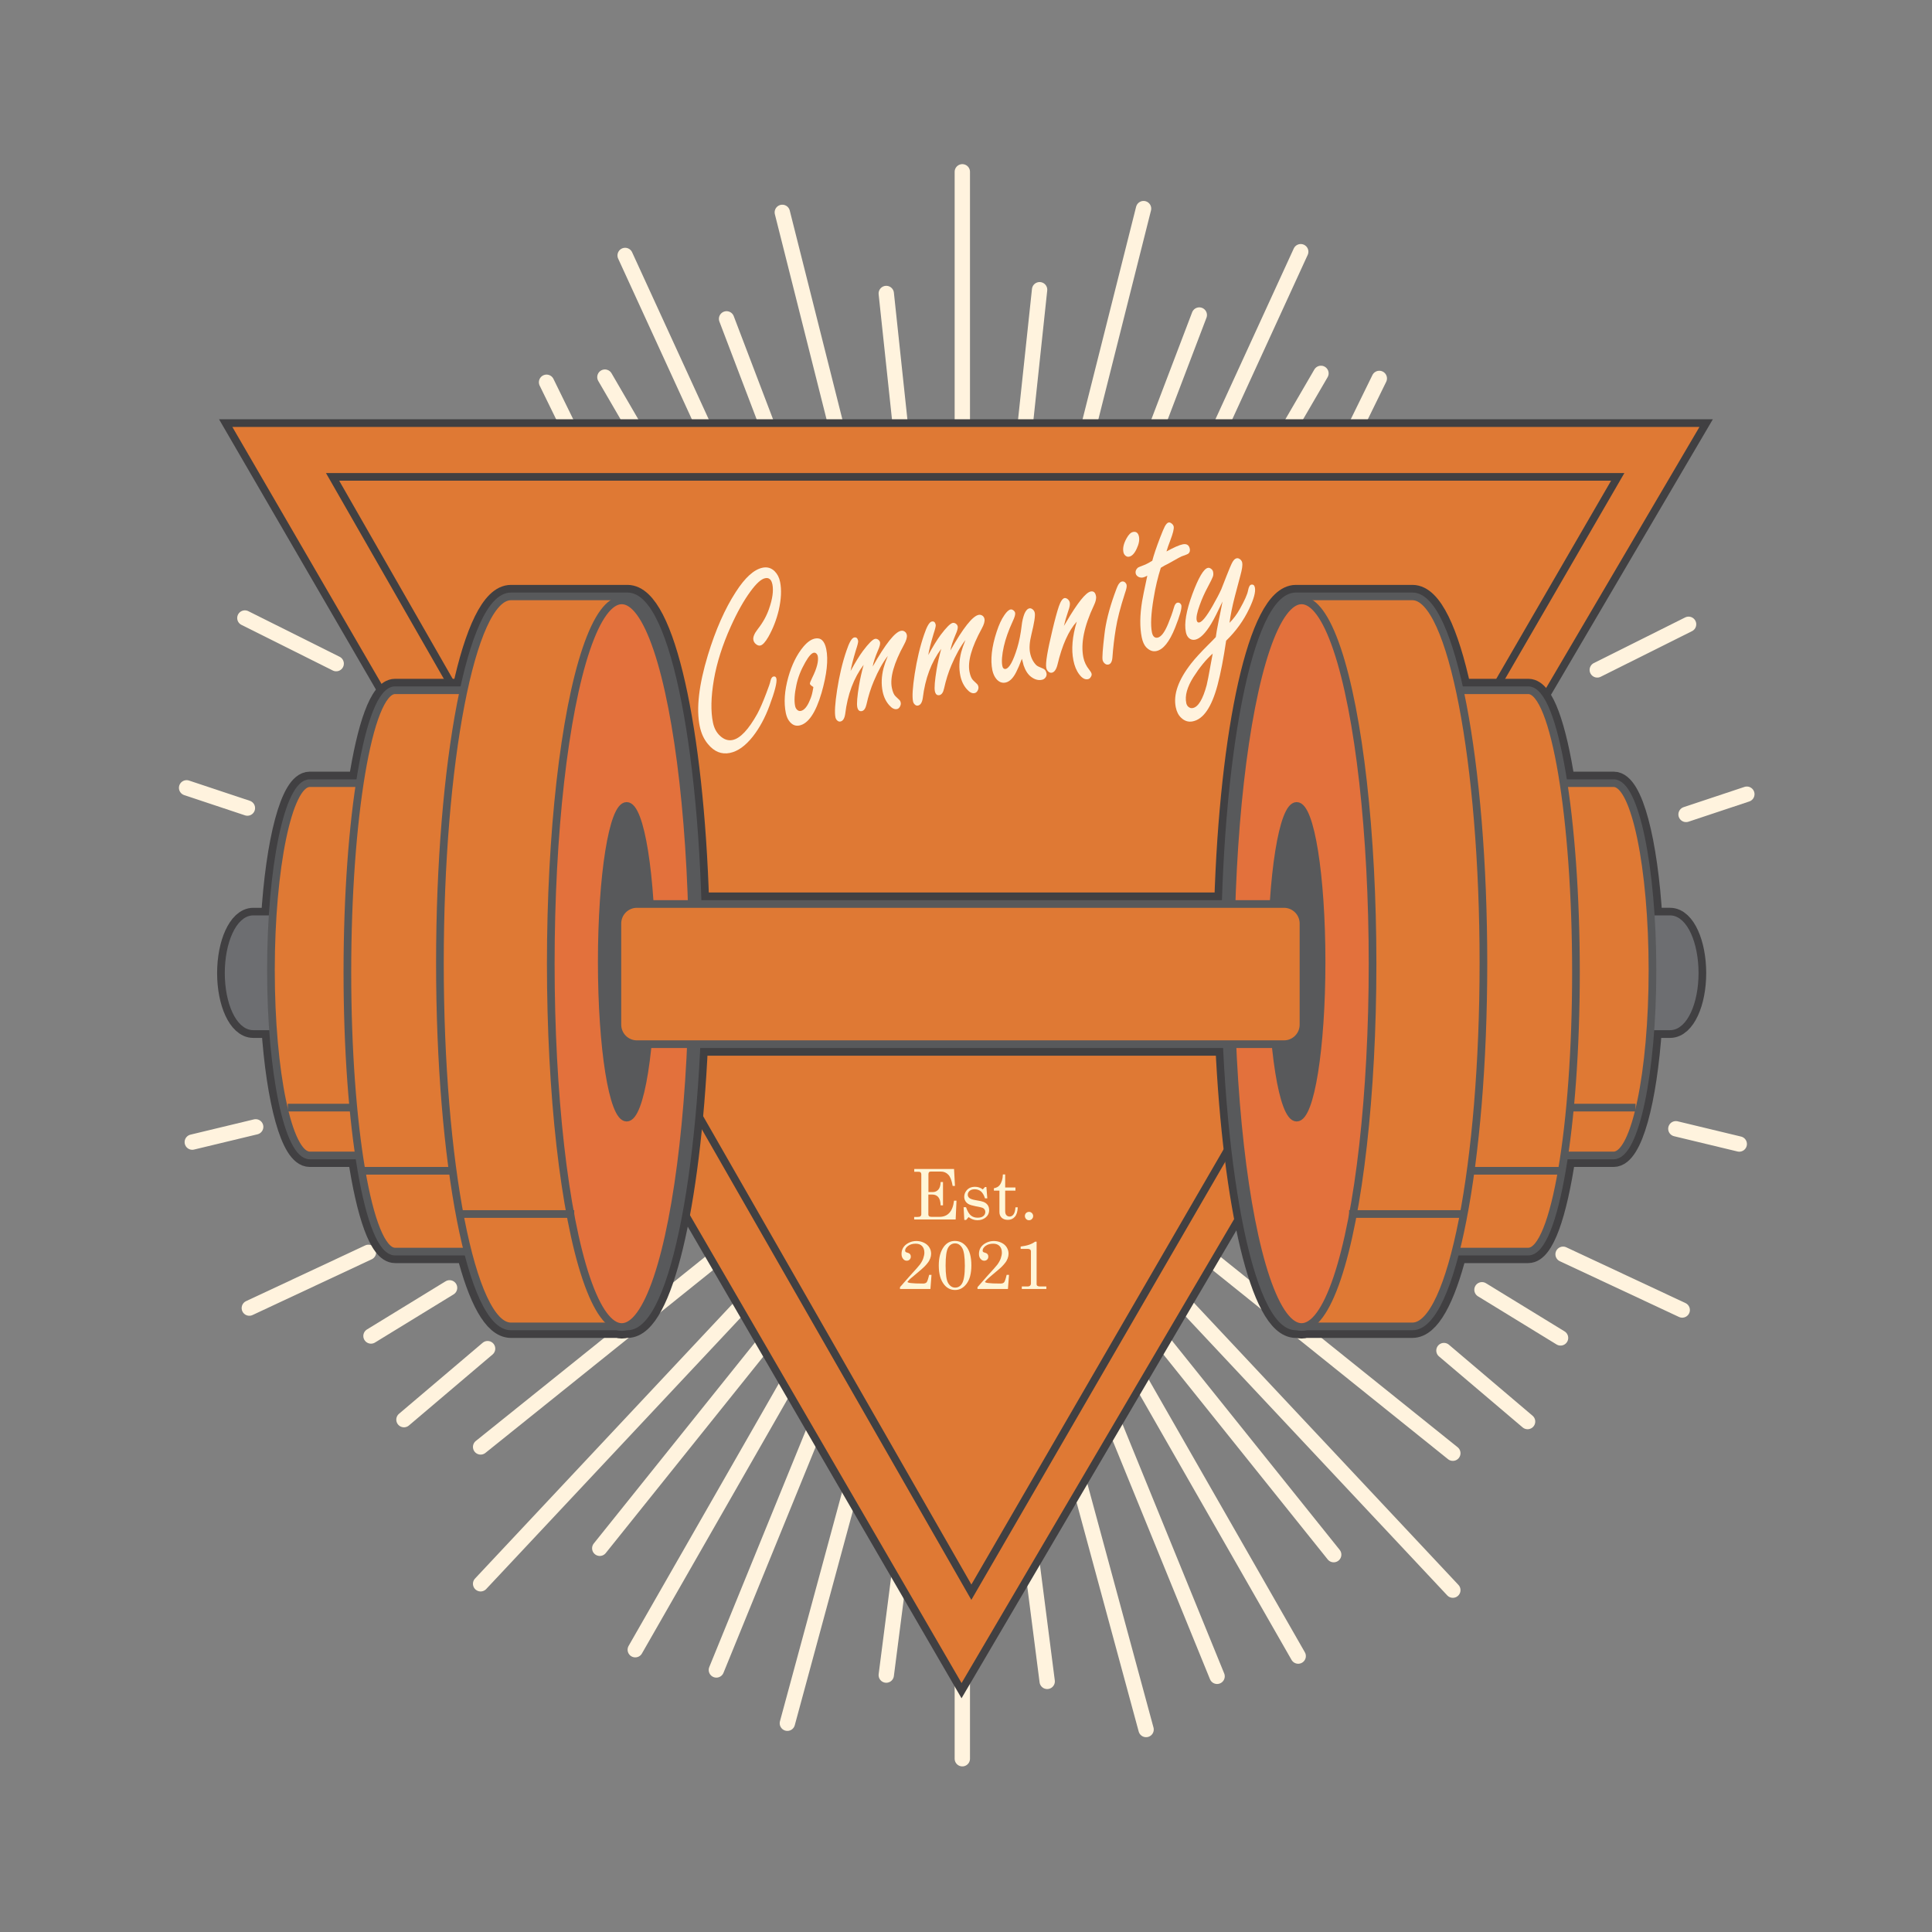 <?xml version="1.0" encoding="utf-8"?>
<!-- Generator: Adobe Illustrator 25.1.0, SVG Export Plug-In . SVG Version: 6.00 Build 0)  -->
<svg version="1.1" id="Layer_1" xmlns="http://www.w3.org/2000/svg" xmlns:xlink="http://www.w3.org/1999/xlink" x="0px" y="0px"
	 viewBox="0 0 252 252" style="enable-background:new 0 0 252 252;" xml:space="preserve">
<rect x="0" y="0" width="252" height="252" fill="#808080" stroke="none"/>
<style type="text/css">
	.st0{fill:none;stroke:#FFF3DE;stroke-width:2;stroke-linecap:round;stroke-miterlimit:10;}
	.st1{fill:#DF7934;stroke:#414042;stroke-miterlimit:10;}
	.st2{fill:#414042;stroke:#414042;stroke-width:3;stroke-miterlimit:10;}
	.st3{fill:#6D6E71;stroke:#6D6E71;stroke-miterlimit:10;}
	.st4{fill:#DF7934;stroke:#58595B;stroke-miterlimit:10;}
	.st5{fill:#E3713C;stroke:#58595B;stroke-miterlimit:10;}
	.st6{fill:#58595B;stroke:#58595B;stroke-miterlimit:10;}
	.st7{fill:#FFF3DE;}
	.st8{fill:#FFF6D7;}
</style>
<g>
	<g>
		<line class="st0" x1="125.52" y1="22.41" x2="125.52" y2="229.4"/>
		<line class="st0" x1="115.6" y1="38.28" x2="119.9" y2="78.62"/>
		<line class="st0" x1="102.04" y1="27.7" x2="112.62" y2="69.69"/>
		<line class="st0" x1="94.77" y1="41.59" x2="105.35" y2="69.36"/>
		<line class="st0" x1="81.54" y1="33.32" x2="98.07" y2="69.36"/>
		<line class="st0" x1="78.9" y1="49.19" x2="89.48" y2="67.38"/>
		<line class="st0" x1="71.29" y1="49.86" x2="78.9" y2="65.4"/>
		<line class="st0" x1="135.6" y1="37.79" x2="131.3" y2="78.13"/>
		<line class="st0" x1="149.16" y1="27.21" x2="138.58" y2="69.2"/>
		<line class="st0" x1="156.43" y1="41.09" x2="145.85" y2="68.87"/>
		<line class="st0" x1="169.66" y1="32.83" x2="153.13" y2="68.87"/>
		<line class="st0" x1="172.3" y1="48.7" x2="161.72" y2="66.88"/>
		<line class="st0" x1="179.91" y1="49.36" x2="172.3" y2="64.9"/>
		<line class="st0" x1="62.69" y1="188.73" x2="104.69" y2="155"/>
		<line class="st0" x1="62.69" y1="206.58" x2="107.33" y2="158.97"/>
		<line class="st0" x1="78.23" y1="201.95" x2="108.98" y2="163.6"/>
		<line class="st0" x1="82.86" y1="215.18" x2="111.63" y2="164.92"/>
		<line class="st0" x1="93.44" y1="217.82" x2="113.94" y2="167.57"/>
		<line class="st0" x1="102.7" y1="224.77" x2="117.58" y2="169.88"/>
		<line class="st0" x1="115.6" y1="218.49" x2="120.23" y2="182.45"/>
		<line class="st0" x1="24.34" y1="102.76" x2="32.27" y2="105.4"/>
		<line class="st0" x1="31.94" y1="80.61" x2="43.85" y2="86.56"/>
		<line class="st0" x1="189.5" y1="189.55" x2="147.51" y2="155.83"/>
		<line class="st0" x1="189.5" y1="207.41" x2="144.86" y2="159.8"/>
		<line class="st0" x1="173.96" y1="202.78" x2="143.21" y2="164.42"/>
		<line class="st0" x1="169.33" y1="216.01" x2="140.56" y2="165.75"/>
		<line class="st0" x1="158.75" y1="218.65" x2="138.25" y2="168.39"/>
		<line class="st0" x1="149.49" y1="225.59" x2="134.61" y2="170.71"/>
		<line class="st0" x1="136.59" y1="219.31" x2="131.96" y2="183.27"/>
		<line class="st0" x1="226.86" y1="149.22" x2="218.59" y2="147.23"/>
		<line class="st0" x1="227.85" y1="103.59" x2="219.92" y2="106.23"/>
		<line class="st0" x1="220.25" y1="81.43" x2="208.34" y2="87.38"/>
		<line class="st0" x1="203.88" y1="163.6" x2="219.42" y2="170.87"/>
		<line class="st0" x1="193.3" y1="168.23" x2="203.55" y2="174.51"/>
		<line class="st0" x1="188.34" y1="176.16" x2="199.25" y2="185.42"/>
		<line class="st0" x1="25.08" y1="148.97" x2="33.35" y2="146.98"/>
		<line class="st0" x1="48.06" y1="163.35" x2="32.52" y2="170.62"/>
		<line class="st0" x1="58.64" y1="167.98" x2="48.39" y2="174.26"/>
		<line class="st0" x1="63.6" y1="175.91" x2="52.69" y2="185.17"/>
	</g>
	<polygon class="st1" points="29.44,55.19 222.54,55.19 125.42,220.52 	"/>
	<polygon class="st1" points="43.38,62.2 211.01,62.2 126.7,207.68 	"/>
	<path class="st2" d="M217.85,119.91h-2.51c-0.6-10.18-2.55-17.76-4.86-17.76h-6.53c-1.14-7.42-2.78-12.11-4.6-12.11h-8.94
		c-1.64-7.59-3.8-12.25-6.17-12.25h-15.21c-4.63,0-8.47,17.4-9.15,40.12H91c-0.68-22.72-4.52-40.12-9.15-40.12H66.64
		c-2.37,0-4.53,4.65-6.17,12.25h-8.94c-1.82,0-3.46,4.69-4.6,12.11H40.4c-2.31,0-4.26,7.58-4.86,17.76h-2.51
		c-1.77,0-3.21,3.18-3.21,7.02s1.44,6.95,3.21,6.95h2.55c0.65,9.76,2.56,16.83,4.82,16.83h6.44c1.14,7.68,2.82,12.54,4.69,12.54
		h9.48c1.56,6.12,3.51,9.76,5.63,9.76h13.94c0.18,0.05,0.35,0.08,0.53,0.08s0.35-0.03,0.53-0.08h0.21c4.37,0,8.04-15.85,9-36.81
		h69.17c0.97,20.96,4.63,36.81,9,36.81h0.21c0.18,0.05,0.35,0.08,0.53,0.08s0.35-0.03,0.53-0.08h13.94c2.12,0,4.07-3.64,5.63-9.76
		h9.48c1.87,0,3.55-4.86,4.69-12.54h6.44c2.26,0,4.17-7.07,4.82-16.83h2.55c1.77,0,3.21-3.11,3.21-6.95S219.62,119.91,217.85,119.91
		z"/>
	<g>
		<g>
			<g>
				<g>
					<path class="st3" d="M38.3,133.87c1.77,0,3.21-3.18,3.21-7.02c0-3.84-1.44-6.95-3.21-6.95h-5.27c-1.77,0-3.21,3.18-3.21,7.02
						c0,3.84,1.44,6.95,3.21,6.95H38.3z"/>
				</g>
				<g>
					<path class="st4" d="M48.71,150.71c2.79,0,5.06-11.05,5.06-24.39c0-13.35-2.26-24.17-5.06-24.17H40.4
						c-2.79,0-5.06,11.05-5.06,24.39c0,13.35,2.26,24.17,5.06,24.17H48.71z"/>
				</g>
				<g>
					<path class="st4" d="M61.74,163.25c3.43,0,6.22-16.65,6.22-36.78c0-20.12-2.78-36.44-6.22-36.44H51.53
						c-3.43,0-6.22,16.65-6.22,36.78c0,20.12,2.78,36.44,6.22,36.44H61.74z"/>
				</g>
				<g>
					<path class="st4" d="M81.85,173.01c5.11,0,9.26-21.66,9.26-47.83c0-26.17-4.15-47.39-9.26-47.39H66.64
						c-5.11,0-9.26,21.66-9.26,47.83c0,26.17,4.15,47.39,9.26,47.39H81.85z"/>
					<ellipse class="st5" cx="81.1" cy="125.7" rx="9.26" ry="47.39"/>
					<ellipse class="st6" cx="81.74" cy="125.45" rx="3.25" ry="20.33"/>
				</g>
			</g>
			<line class="st4" x1="74.9" y1="158.35" x2="60.03" y2="158.35"/>
			<line class="st4" x1="58.7" y1="152.71" x2="47.46" y2="152.71"/>
			<line class="st4" x1="46.14" y1="144.47" x2="37.54" y2="144.47"/>
		</g>
		<g>
			<g>
				<g>
					<path class="st3" d="M212.57,133.87c-1.77,0-3.21-3.18-3.21-7.02c0-3.84,1.44-6.95,3.21-6.95h5.27c1.77,0,3.21,3.18,3.21,7.02
						c0,3.84-1.44,6.95-3.21,6.95H212.57z"/>
				</g>
				<g>
					<path class="st4" d="M202.17,150.71c-2.79,0-5.06-11.05-5.06-24.39c0-13.35,2.26-24.17,5.06-24.17h8.31
						c2.79,0,5.06,11.05,5.06,24.39c0,13.35-2.26,24.17-5.06,24.17H202.17z"/>
				</g>
				<g>
					<path class="st4" d="M189.13,163.25c-3.43,0-6.22-16.65-6.22-36.78c0-20.12,2.78-36.44,6.22-36.44h10.21
						c3.43,0,6.22,16.65,6.22,36.78c0,20.12-2.78,36.44-6.22,36.44H189.13z"/>
				</g>
				<g>
					<path class="st4" d="M169.02,173.01c-5.11,0-9.26-21.66-9.26-47.83c0-26.17,4.15-47.39,9.26-47.39h15.21
						c5.11,0,9.26,21.66,9.26,47.83c0,26.17-4.15,47.39-9.26,47.39H169.02z"/>
					<ellipse class="st5" cx="169.77" cy="125.7" rx="9.26" ry="47.39"/>
					<ellipse class="st6" cx="169.13" cy="125.45" rx="3.25" ry="20.33"/>
				</g>
			</g>
			<line class="st4" x1="175.97" y1="158.35" x2="190.85" y2="158.35"/>
			<line class="st4" x1="192.17" y1="152.71" x2="203.41" y2="152.71"/>
			<line class="st4" x1="204.73" y1="144.47" x2="213.33" y2="144.47"/>
		</g>
		<path class="st4" d="M83.08,136.2h84.39c1.41,0,2.55-1.14,2.55-2.55v-13.19c0-1.41-1.14-2.55-2.55-2.55H83.08
			c-1.41,0-2.55,1.14-2.55,2.55v13.19C80.53,135.06,81.67,136.2,83.08,136.2z"/>
	</g>
</g>
<g>
	<g>
		<path class="st7" d="M99.46,74.05c0.62-0.13,1.15,0.03,1.59,0.47c0.35,0.35,0.59,0.81,0.7,1.38c0.21,1.03,0.15,2.27-0.18,3.71
			c-0.3,1.25-0.75,2.4-1.35,3.46c-0.4,0.69-0.75,1.07-1.05,1.13c-0.2,0.04-0.4-0.03-0.61-0.22c-0.15-0.13-0.25-0.3-0.29-0.5
			c-0.08-0.37,0.12-0.85,0.59-1.45c0.66-0.84,1.14-1.72,1.45-2.62c0.46-1.31,0.6-2.37,0.44-3.18c-0.07-0.33-0.18-0.56-0.34-0.69
			c-0.16-0.13-0.36-0.18-0.61-0.12c-0.51,0.1-1.15,0.68-1.91,1.72c-0.87,1.18-1.73,2.71-2.58,4.6c-1.08,2.4-1.81,4.7-2.19,6.89
			c-0.39,2.27-0.43,4.15-0.12,5.64c0.15,0.71,0.45,1.28,0.92,1.71c0.51,0.48,1.06,0.66,1.64,0.54c1-0.21,2.08-1.36,3.24-3.45
			c0.34-0.64,0.73-1.53,1.17-2.7c0.29-0.75,0.47-1.27,0.53-1.57c0.08-0.34,0.21-0.52,0.39-0.56c0.2-0.04,0.33,0.05,0.38,0.27
			c0.1,0.48-0.2,1.66-0.9,3.54c-0.58,1.57-1.3,2.9-2.16,4c-0.97,1.23-1.97,1.95-3.01,2.16c-1.09,0.22-2.04-0.16-2.86-1.16
			c-0.53-0.63-0.88-1.41-1.07-2.32c-0.47-2.29-0.12-5.38,1.06-9.27c1.01-3.31,2.22-6.05,3.64-8.24
			C97.18,75.33,98.35,74.28,99.46,74.05z"/>
		<path class="st7" d="M106.3,83.29c0.76-0.16,1.25,0.3,1.47,1.36c0.29,1.41,0.08,3.32-0.61,5.72c-0.76,2.6-1.73,4.02-2.89,4.26
			c-0.54,0.11-0.99-0.1-1.36-0.62c-0.19-0.26-0.32-0.59-0.41-1c-0.28-1.36-0.17-2.92,0.32-4.68c0.46-1.63,1.12-2.96,1.98-3.99
			C105.31,83.74,105.81,83.39,106.3,83.29z M106.09,89.61c-0.28-0.17-0.43-0.31-0.45-0.42c-0.02-0.08,0.08-0.35,0.3-0.79
			c0.62-1.24,0.86-2.2,0.72-2.85c-0.02-0.08-0.06-0.16-0.12-0.24c-0.11-0.14-0.24-0.2-0.4-0.17c-0.3,0.06-0.67,0.48-1.11,1.26
			c-0.57,1-0.96,1.99-1.16,2.98c-0.24,1.12-0.3,2.03-0.16,2.71c0.04,0.18,0.11,0.33,0.22,0.45c0.16,0.17,0.33,0.23,0.52,0.19
			c0.45-0.09,0.85-0.57,1.2-1.44c0.16-0.36,0.27-0.73,0.34-1.1S106.1,89.62,106.09,89.61z"/>
		<path class="st7" d="M110.95,87.52c0.59-1.09,1.13-1.97,1.61-2.62c0.74-0.98,1.26-1.5,1.57-1.57c0.15-0.03,0.29,0.01,0.43,0.11
			c0.13,0.1,0.2,0.21,0.23,0.35c0.04,0.2-0.05,0.56-0.29,1.09c-0.35,0.83-0.58,1.51-0.67,2.06c1.66-2.94,2.89-4.5,3.69-4.66
			c0.17-0.03,0.32-0.01,0.47,0.09c0.16,0.1,0.25,0.25,0.29,0.44c0.06,0.3-0.06,0.72-0.36,1.27c-1.33,2.43-1.86,4.31-1.59,5.64
			c0.11,0.54,0.27,0.91,0.49,1.11l0.47,0.45c0.09,0.08,0.16,0.19,0.19,0.34c0.04,0.17,0.01,0.34-0.08,0.52
			c-0.1,0.2-0.24,0.32-0.42,0.35c-0.31,0.06-0.64-0.1-0.99-0.5c-0.42-0.47-0.71-1.06-0.86-1.78c-0.2-0.97-0.16-1.99,0.12-3.08
			c0.1-0.38,0.28-0.91,0.55-1.57c-0.65,0.84-1.26,1.94-1.83,3.3c-0.39,0.92-0.71,1.93-0.95,3.02c-0.12,0.52-0.32,0.81-0.6,0.87
			c-0.32,0.06-0.51-0.1-0.6-0.51c-0.09-0.44-0.01-1.39,0.23-2.85c0.14-0.84,0.34-1.73,0.6-2.68c-1.3,1.73-2.1,3.87-2.41,6.44
			c-0.09,0.57-0.29,0.89-0.62,0.96c-0.15,0.03-0.28-0.01-0.4-0.12c-0.13-0.11-0.21-0.25-0.25-0.43c-0.13-0.63-0.05-1.82,0.22-3.58
			c0.29-1.86,0.69-3.57,1.22-5.11c0.36-1.08,0.69-1.65,1-1.72c0.28-0.06,0.45,0.08,0.52,0.43c0.03,0.15-0.07,0.56-0.29,1.22
			C111.27,86.03,111.04,86.94,110.95,87.52z"/>
		<path class="st7" d="M121.08,85.44c0.59-1.09,1.13-1.97,1.61-2.62c0.74-0.98,1.26-1.5,1.57-1.57c0.15-0.03,0.29,0.01,0.43,0.11
			c0.13,0.1,0.2,0.21,0.23,0.35c0.04,0.2-0.05,0.56-0.29,1.09c-0.35,0.83-0.58,1.51-0.67,2.06c1.66-2.94,2.89-4.5,3.69-4.66
			c0.17-0.03,0.32,0,0.47,0.09c0.16,0.1,0.25,0.25,0.29,0.44c0.06,0.3-0.06,0.72-0.36,1.27c-1.33,2.43-1.86,4.31-1.59,5.64
			c0.11,0.54,0.27,0.91,0.49,1.11l0.47,0.45c0.09,0.08,0.16,0.2,0.19,0.34c0.04,0.17,0.01,0.34-0.08,0.52
			c-0.1,0.2-0.25,0.32-0.42,0.35c-0.31,0.06-0.64-0.1-0.99-0.5c-0.42-0.47-0.71-1.06-0.86-1.78c-0.2-0.97-0.16-1.99,0.12-3.08
			c0.1-0.38,0.28-0.91,0.55-1.57c-0.65,0.84-1.26,1.94-1.84,3.3c-0.39,0.92-0.71,1.93-0.95,3.02c-0.11,0.52-0.32,0.81-0.6,0.87
			c-0.32,0.06-0.51-0.11-0.6-0.51c-0.09-0.44-0.01-1.39,0.23-2.85c0.14-0.84,0.34-1.73,0.6-2.68c-1.3,1.73-2.1,3.88-2.41,6.44
			c-0.09,0.57-0.29,0.89-0.62,0.96c-0.15,0.03-0.28-0.01-0.4-0.12c-0.13-0.11-0.21-0.25-0.25-0.43c-0.13-0.63-0.05-1.82,0.22-3.58
			c0.29-1.86,0.69-3.57,1.22-5.11c0.36-1.08,0.69-1.65,1-1.72c0.28-0.06,0.45,0.08,0.52,0.42c0.03,0.15-0.07,0.56-0.29,1.22
			C121.39,83.95,121.16,84.86,121.08,85.44z"/>
		<path class="st7" d="M133.29,85.93c-0.27,0.72-0.52,1.3-0.75,1.75c-0.4,0.79-0.86,1.24-1.39,1.35c-0.46,0.09-0.86-0.07-1.2-0.48
			c-0.24-0.29-0.41-0.67-0.51-1.12c-0.28-1.37-0.09-3.05,0.56-5.03c0.3-0.93,0.64-1.65,1.02-2.19c0.29-0.42,0.55-0.66,0.78-0.71
			c0.13-0.03,0.26,0.01,0.4,0.12c0.12,0.1,0.19,0.21,0.21,0.32c0.04,0.2-0.06,0.57-0.31,1.09c-0.56,1.21-0.94,2.3-1.16,3.26
			c-0.25,1.13-0.32,1.98-0.2,2.57c0.03,0.15,0.08,0.26,0.16,0.32c0.08,0.07,0.17,0.09,0.28,0.07c0.47-0.1,0.97-1.01,1.5-2.73
			c0.27-0.9,0.46-1.87,0.58-2.91c0.06-0.56,0.18-1.08,0.36-1.55c0.18-0.42,0.4-0.66,0.65-0.71c0.14-0.03,0.28,0.02,0.42,0.13
			c0.15,0.12,0.25,0.28,0.28,0.46c0.08,0.38-0.07,1.31-0.43,2.78c-0.25,1.01-0.31,1.83-0.18,2.44c0.13,0.66,0.4,1.19,0.81,1.6
			c0.11,0.11,0.41,0.26,0.89,0.45c0.23,0.1,0.38,0.3,0.44,0.61c0.04,0.19,0,0.37-0.12,0.54c-0.12,0.17-0.28,0.27-0.48,0.31
			c-0.46,0.1-0.93-0.03-1.4-0.38c-0.42-0.31-0.75-0.82-0.99-1.52C133.49,86.65,133.41,86.38,133.29,85.93z"/>
		<path class="st7" d="M138.77,81.65c0.09-0.15,0.18-0.3,0.27-0.45c1.5-2.57,2.58-3.92,3.23-4.05c0.36-0.07,0.59,0.12,0.68,0.57
			c0.07,0.32-0.02,0.73-0.26,1.23c-1.29,2.73-1.75,5-1.38,6.81c0.12,0.58,0.37,1.11,0.76,1.59c0.18,0.22,0.28,0.4,0.31,0.53
			c0.03,0.13,0,0.26-0.09,0.4c-0.09,0.17-0.22,0.28-0.39,0.31c-0.38,0.08-0.76-0.13-1.13-0.63c-0.36-0.47-0.61-1.07-0.76-1.82
			c-0.29-1.43-0.15-3.12,0.44-5.06c-1.07,1.18-1.91,3.06-2.52,5.63c-0.16,0.62-0.4,0.96-0.72,1.03c-0.16,0.03-0.3,0-0.43-0.11
			c-0.16-0.12-0.27-0.3-0.31-0.53c-0.12-0.57,0.15-2.19,0.79-4.86c0.34-1.44,0.63-2.5,0.86-3.17c0.23-0.66,0.48-1.01,0.73-1.06
			c0.12-0.02,0.25,0.02,0.39,0.12c0.16,0.12,0.26,0.28,0.3,0.47c0.05,0.23-0.02,0.6-0.2,1.09C139.09,80.42,138.9,81.07,138.77,81.65
			z"/>
		<path class="st7" d="M146.34,75.85c0.16-0.03,0.3,0.01,0.43,0.13c0.1,0.1,0.16,0.21,0.18,0.33c0.04,0.19-0.03,0.54-0.21,1.04
			c-0.62,1.91-1.01,3.46-1.2,4.65c-0.2,1.23-0.35,2.47-0.44,3.74c-0.04,0.56-0.22,0.88-0.53,0.94c-0.19,0.04-0.35-0.02-0.5-0.16
			c-0.13-0.12-0.21-0.26-0.25-0.42c-0.07-0.32,0.01-1.44,0.24-3.37c0.17-1.52,0.6-3.24,1.29-5.18c0.22-0.63,0.39-1.06,0.52-1.29
			C146.02,76.02,146.17,75.88,146.34,75.85z M147.78,69.39c0.42-0.09,0.68,0.12,0.78,0.6c0.09,0.45-0.01,0.98-0.31,1.61
			c-0.28,0.6-0.61,0.94-0.97,1.01c-0.18,0.04-0.33-0.01-0.48-0.13c-0.14-0.12-0.23-0.27-0.27-0.48c-0.1-0.51,0.03-1.1,0.41-1.78
			C147.21,69.73,147.49,69.45,147.78,69.39z"/>
		<path class="st7" d="M151.41,74.06c-0.38,1.2-0.7,2.51-0.93,3.94c-0.35,2.04-0.42,3.53-0.23,4.47c0.05,0.26,0.14,0.46,0.27,0.58
			c0.13,0.12,0.29,0.16,0.48,0.12c0.46-0.1,0.92-0.71,1.38-1.84c0.29-0.7,0.54-1.39,0.74-2.08c0.1-0.39,0.26-0.6,0.46-0.64
			c0.12-0.02,0.23,0,0.34,0.08c0.09,0.08,0.15,0.17,0.17,0.26c0.08,0.39-0.19,1.36-0.81,2.91c-0.74,1.86-1.56,2.88-2.45,3.06
			c-0.47,0.1-0.92-0.07-1.34-0.51c-0.26-0.28-0.45-0.71-0.57-1.29c-0.26-1.29-0.25-2.85,0.05-4.69c0.07-0.46,0.3-1.57,0.68-3.34
			c-0.24,0.13-0.42,0.2-0.55,0.23c-0.19,0.04-0.38,0.02-0.55-0.05c-0.23-0.11-0.38-0.27-0.42-0.49c-0.05-0.26,0.04-0.51,0.27-0.72
			c0.07-0.06,0.39-0.2,0.99-0.42c0.21-0.09,0.52-0.26,0.91-0.5c0.19-0.74,0.53-1.75,1.03-3.05c0.28-0.72,0.48-1.19,0.6-1.42
			c0.17-0.31,0.33-0.48,0.5-0.52c0.12-0.02,0.26,0.02,0.41,0.15c0.14,0.11,0.22,0.24,0.25,0.38c0.06,0.28-0.09,0.88-0.44,1.8
			c-0.23,0.6-0.4,1.08-0.5,1.45c0.97-0.53,1.67-0.84,2.12-0.93c0.51-0.1,0.82,0.09,0.92,0.58c0.05,0.25,0,0.44-0.15,0.6
			c-0.08,0.08-0.31,0.18-0.69,0.31c-0.16,0.02-0.82,0.37-1.98,1.04C152.03,73.68,151.71,73.87,151.41,74.06z"/>
		<path class="st7" d="M159.46,78.46c-0.6,1.28-1.09,2.25-1.47,2.89c-0.76,1.26-1.46,1.96-2.11,2.09c-0.32,0.06-0.59-0.02-0.83-0.24
			c-0.18-0.18-0.31-0.43-0.37-0.75c-0.24-1.15,0.05-2.79,0.84-4.94c0.81-2.18,1.49-3.33,2.03-3.44c0.15-0.03,0.29,0.02,0.44,0.14
			c0.13,0.1,0.21,0.22,0.24,0.38c0.05,0.23,0.04,0.45-0.04,0.65c-0.07,0.2-0.29,0.65-0.67,1.36c-0.4,0.74-0.75,1.52-1.04,2.34
			c-0.34,0.93-0.47,1.59-0.39,1.97c0.05,0.22,0.16,0.32,0.35,0.28c0.37-0.08,0.95-0.8,1.73-2.17c0.49-0.86,0.87-1.58,1.13-2.16
			c0.05-0.12,0.27-0.69,0.67-1.71c0.36-0.9,0.58-1.44,0.67-1.61c0.2-0.43,0.42-0.67,0.67-0.72c0.15-0.03,0.3,0.02,0.45,0.14
			c0.14,0.11,0.23,0.26,0.27,0.44c0.06,0.31-0.02,0.86-0.24,1.66c-0.26,0.97-0.5,1.88-0.72,2.72c-0.34,1.31-0.57,2.47-0.7,3.46
			c0.51-0.51,0.96-1.11,1.33-1.78c0.64-1.13,1-1.94,1.09-2.45c0.09-0.46,0.23-0.71,0.41-0.75c0.26-0.05,0.42,0.07,0.48,0.37
			c0.12,0.56-0.13,1.49-0.74,2.77c-0.73,1.54-1.73,2.93-3.01,4.17c-0.34,2.31-0.71,4.24-1.12,5.79c-0.77,2.87-1.84,4.45-3.23,4.73
			c-0.57,0.12-1.07-0.04-1.52-0.47c-0.35-0.33-0.58-0.78-0.7-1.37c-0.34-1.66,0.33-3.56,2.01-5.71c0.49-0.63,1.24-1.45,2.25-2.46
			c0.41-0.4,0.73-0.73,0.96-0.98c0.07-0.52,0.19-1.22,0.37-2.1C159.14,80.07,159.32,79.22,159.46,78.46z M158.18,85.25
			c-0.87,0.77-1.71,1.8-2.52,3.07c-0.82,1.31-1.13,2.43-0.93,3.38c0.04,0.2,0.13,0.36,0.26,0.48c0.18,0.16,0.38,0.22,0.6,0.17
			c0.7-0.14,1.3-1.13,1.8-2.98c0.08-0.3,0.28-1.3,0.58-2.99C158.03,86.04,158.1,85.66,158.18,85.25z"/>
	</g>
</g>
<g>
	<g>
		<path class="st8" d="M119.24,152.48h5.2l0.12,2.21h-0.3c-0.12-0.7-0.3-1.19-0.56-1.46c-0.26-0.28-0.59-0.42-1-0.42h-1.29
			c-0.1,0-0.18,0.03-0.23,0.08c-0.05,0.06-0.08,0.14-0.08,0.26v2.34h0.56c0.3,0,0.54-0.11,0.73-0.32c0.19-0.22,0.29-0.55,0.3-0.99
			h0.31v3.04h-0.31c-0.01-0.5-0.12-0.86-0.31-1.08c-0.19-0.22-0.45-0.33-0.78-0.33h-0.51v2.61c0,0.09,0.03,0.17,0.1,0.22
			c0.06,0.05,0.17,0.08,0.32,0.08h1.02c1.1,0,1.74-0.7,1.91-2.11h0.32l-0.11,2.45h-5.41v-0.33h0.45c0.17,0,0.3-0.03,0.37-0.09
			c0.07-0.06,0.11-0.15,0.11-0.26v-5.2c0-0.12-0.03-0.2-0.09-0.26c-0.06-0.06-0.16-0.08-0.29-0.08h-0.54V152.48z"/>
		<path class="st8" d="M126.01,157.48c0.18,0.51,0.39,0.87,0.63,1.06c0.24,0.2,0.53,0.29,0.88,0.29c0.32,0,0.57-0.07,0.74-0.21
			c0.17-0.14,0.26-0.32,0.26-0.54c0-0.12-0.03-0.23-0.1-0.33c-0.06-0.09-0.15-0.16-0.26-0.21c-0.11-0.05-0.4-0.11-0.88-0.2
			c-0.45-0.09-0.76-0.18-0.94-0.28s-0.32-0.23-0.42-0.4c-0.1-0.17-0.15-0.36-0.15-0.56c0-0.3,0.1-0.58,0.31-0.83
			c0.26-0.32,0.63-0.47,1.11-0.47c0.36,0,0.7,0.11,1,0.34l0.29-0.31h0.18l0.12,1.48h-0.3c-0.13-0.42-0.31-0.72-0.53-0.91
			c-0.22-0.18-0.5-0.28-0.82-0.28c-0.28,0-0.5,0.07-0.66,0.21c-0.16,0.14-0.24,0.31-0.24,0.5c0,0.17,0.07,0.32,0.22,0.44
			c0.15,0.12,0.43,0.21,0.85,0.28c0.49,0.08,0.81,0.15,0.96,0.21c0.24,0.09,0.43,0.23,0.56,0.41c0.13,0.18,0.2,0.41,0.2,0.68
			c0,0.37-0.14,0.68-0.43,0.93c-0.29,0.25-0.66,0.38-1.1,0.38c-0.41,0-0.79-0.14-1.15-0.41l-0.32,0.37h-0.24l-0.09-1.66H126.01z"/>
		<path class="st8" d="M130.81,153.19h0.3v1.7h1.34v0.41h-1.34v2.67c0,0.23,0.05,0.41,0.16,0.53s0.25,0.18,0.42,0.18
			c0.2,0,0.37-0.09,0.51-0.28c0.14-0.19,0.22-0.49,0.25-0.92h0.3c-0.02,0.55-0.14,0.96-0.38,1.23c-0.23,0.27-0.54,0.4-0.91,0.4
			c-0.34,0-0.61-0.09-0.81-0.28c-0.19-0.19-0.29-0.43-0.29-0.74v-2.79h-0.72v-0.31c0.33-0.06,0.58-0.19,0.75-0.41
			C130.65,154.24,130.79,153.78,130.81,153.19z"/>
		<path class="st8" d="M134.22,158.07c0.15,0,0.27,0.05,0.38,0.16c0.1,0.11,0.16,0.23,0.16,0.38c0,0.15-0.05,0.28-0.16,0.39
			c-0.1,0.11-0.23,0.16-0.38,0.16c-0.15,0-0.27-0.05-0.38-0.16c-0.1-0.11-0.16-0.24-0.16-0.39c0-0.15,0.05-0.28,0.16-0.39
			C133.94,158.13,134.07,158.07,134.22,158.07z"/>
		<path class="st8" d="M118.39,167.16c-0.14,0.17,0.53,0.26,2.01,0.26c0.22,0,0.38-0.06,0.47-0.17c0.09-0.12,0.2-0.44,0.32-0.96
			h0.31l-0.14,1.84h-3.97v-0.24l1.29-1.47c0.72-0.78,1.15-1.27,1.3-1.47c0.21-0.29,0.36-0.56,0.45-0.83
			c0.09-0.27,0.14-0.51,0.14-0.73c0-0.36-0.1-0.65-0.3-0.86c-0.2-0.21-0.48-0.31-0.84-0.31c-0.4,0-0.73,0.1-0.99,0.29
			s-0.38,0.4-0.38,0.61c0,0.07,0.02,0.13,0.06,0.17c0.04,0.04,0.11,0.07,0.23,0.1c0.3,0.07,0.45,0.25,0.45,0.52
			c0,0.15-0.05,0.28-0.15,0.38c-0.1,0.1-0.23,0.15-0.39,0.15c-0.18,0-0.34-0.08-0.47-0.25c-0.14-0.17-0.2-0.38-0.2-0.65
			c0-0.3,0.08-0.58,0.23-0.82s0.39-0.45,0.7-0.61c0.31-0.16,0.65-0.24,1.01-0.24c0.36,0,0.69,0.08,1,0.23
			c0.31,0.15,0.54,0.36,0.69,0.61s0.23,0.52,0.23,0.82c0,0.2-0.04,0.41-0.12,0.62c-0.08,0.21-0.19,0.41-0.34,0.59
			c-0.25,0.32-0.52,0.59-0.78,0.81l-1.17,0.99C118.74,166.77,118.52,166.99,118.39,167.16z"/>
		<path class="st8" d="M124.55,161.86c0.58,0,1.06,0.23,1.44,0.67c0.48,0.55,0.71,1.39,0.71,2.52c0,1.04-0.21,1.84-0.62,2.39
			s-0.91,0.82-1.5,0.82c-0.57,0-1.04-0.23-1.42-0.69c-0.47-0.58-0.71-1.41-0.71-2.5c0-1.04,0.22-1.86,0.67-2.47
			C123.49,162.11,123.96,161.86,124.55,161.86z M124.58,162.18c-0.39,0-0.7,0.19-0.91,0.56c-0.22,0.38-0.33,1.15-0.33,2.33
			c0,1.15,0.11,1.92,0.34,2.3s0.53,0.58,0.91,0.58c0.38,0,0.68-0.18,0.89-0.53c0.25-0.42,0.37-1.2,0.37-2.32
			c0-1.16-0.12-1.94-0.35-2.33C125.26,162.38,124.96,162.18,124.58,162.18z"/>
		<path class="st8" d="M128.5,167.16c-0.14,0.17,0.53,0.26,2.01,0.26c0.22,0,0.38-0.06,0.47-0.17c0.09-0.12,0.2-0.44,0.32-0.96h0.31
			l-0.14,1.84h-3.97v-0.24l1.29-1.47c0.72-0.78,1.15-1.27,1.3-1.47c0.21-0.29,0.36-0.56,0.45-0.83c0.09-0.27,0.14-0.51,0.14-0.73
			c0-0.36-0.1-0.65-0.3-0.86c-0.2-0.21-0.48-0.31-0.84-0.31c-0.4,0-0.73,0.1-0.99,0.29c-0.25,0.19-0.38,0.4-0.38,0.61
			c0,0.07,0.02,0.13,0.06,0.17c0.04,0.04,0.11,0.07,0.23,0.1c0.3,0.07,0.45,0.25,0.45,0.52c0,0.15-0.05,0.28-0.15,0.38
			c-0.1,0.1-0.23,0.15-0.39,0.15c-0.18,0-0.34-0.08-0.48-0.25c-0.14-0.17-0.2-0.38-0.2-0.65c0-0.3,0.08-0.58,0.23-0.82
			s0.39-0.45,0.7-0.61c0.31-0.16,0.65-0.24,1.01-0.24c0.36,0,0.69,0.08,1,0.23c0.31,0.15,0.54,0.36,0.69,0.61
			c0.15,0.25,0.23,0.52,0.23,0.82c0,0.2-0.04,0.41-0.12,0.62c-0.08,0.21-0.19,0.41-0.34,0.59c-0.25,0.32-0.52,0.59-0.79,0.81
			l-1.17,0.99C128.85,166.77,128.63,166.99,128.5,167.16z"/>
		<path class="st8" d="M135.21,161.98v5.54c0,0.08,0.03,0.15,0.09,0.19c0.09,0.06,0.19,0.09,0.32,0.09h0.86v0.33h-3.2v-0.33h0.74
			c0.15,0,0.27-0.04,0.34-0.11c0.07-0.07,0.11-0.17,0.11-0.29v-4.19c0-0.08-0.03-0.16-0.1-0.22c-0.07-0.06-0.16-0.09-0.26-0.09
			h-0.98v-0.31c0.46-0.06,0.84-0.14,1.12-0.24c0.29-0.1,0.54-0.23,0.76-0.39H135.21z"/>
	</g>
</g>
</svg>
